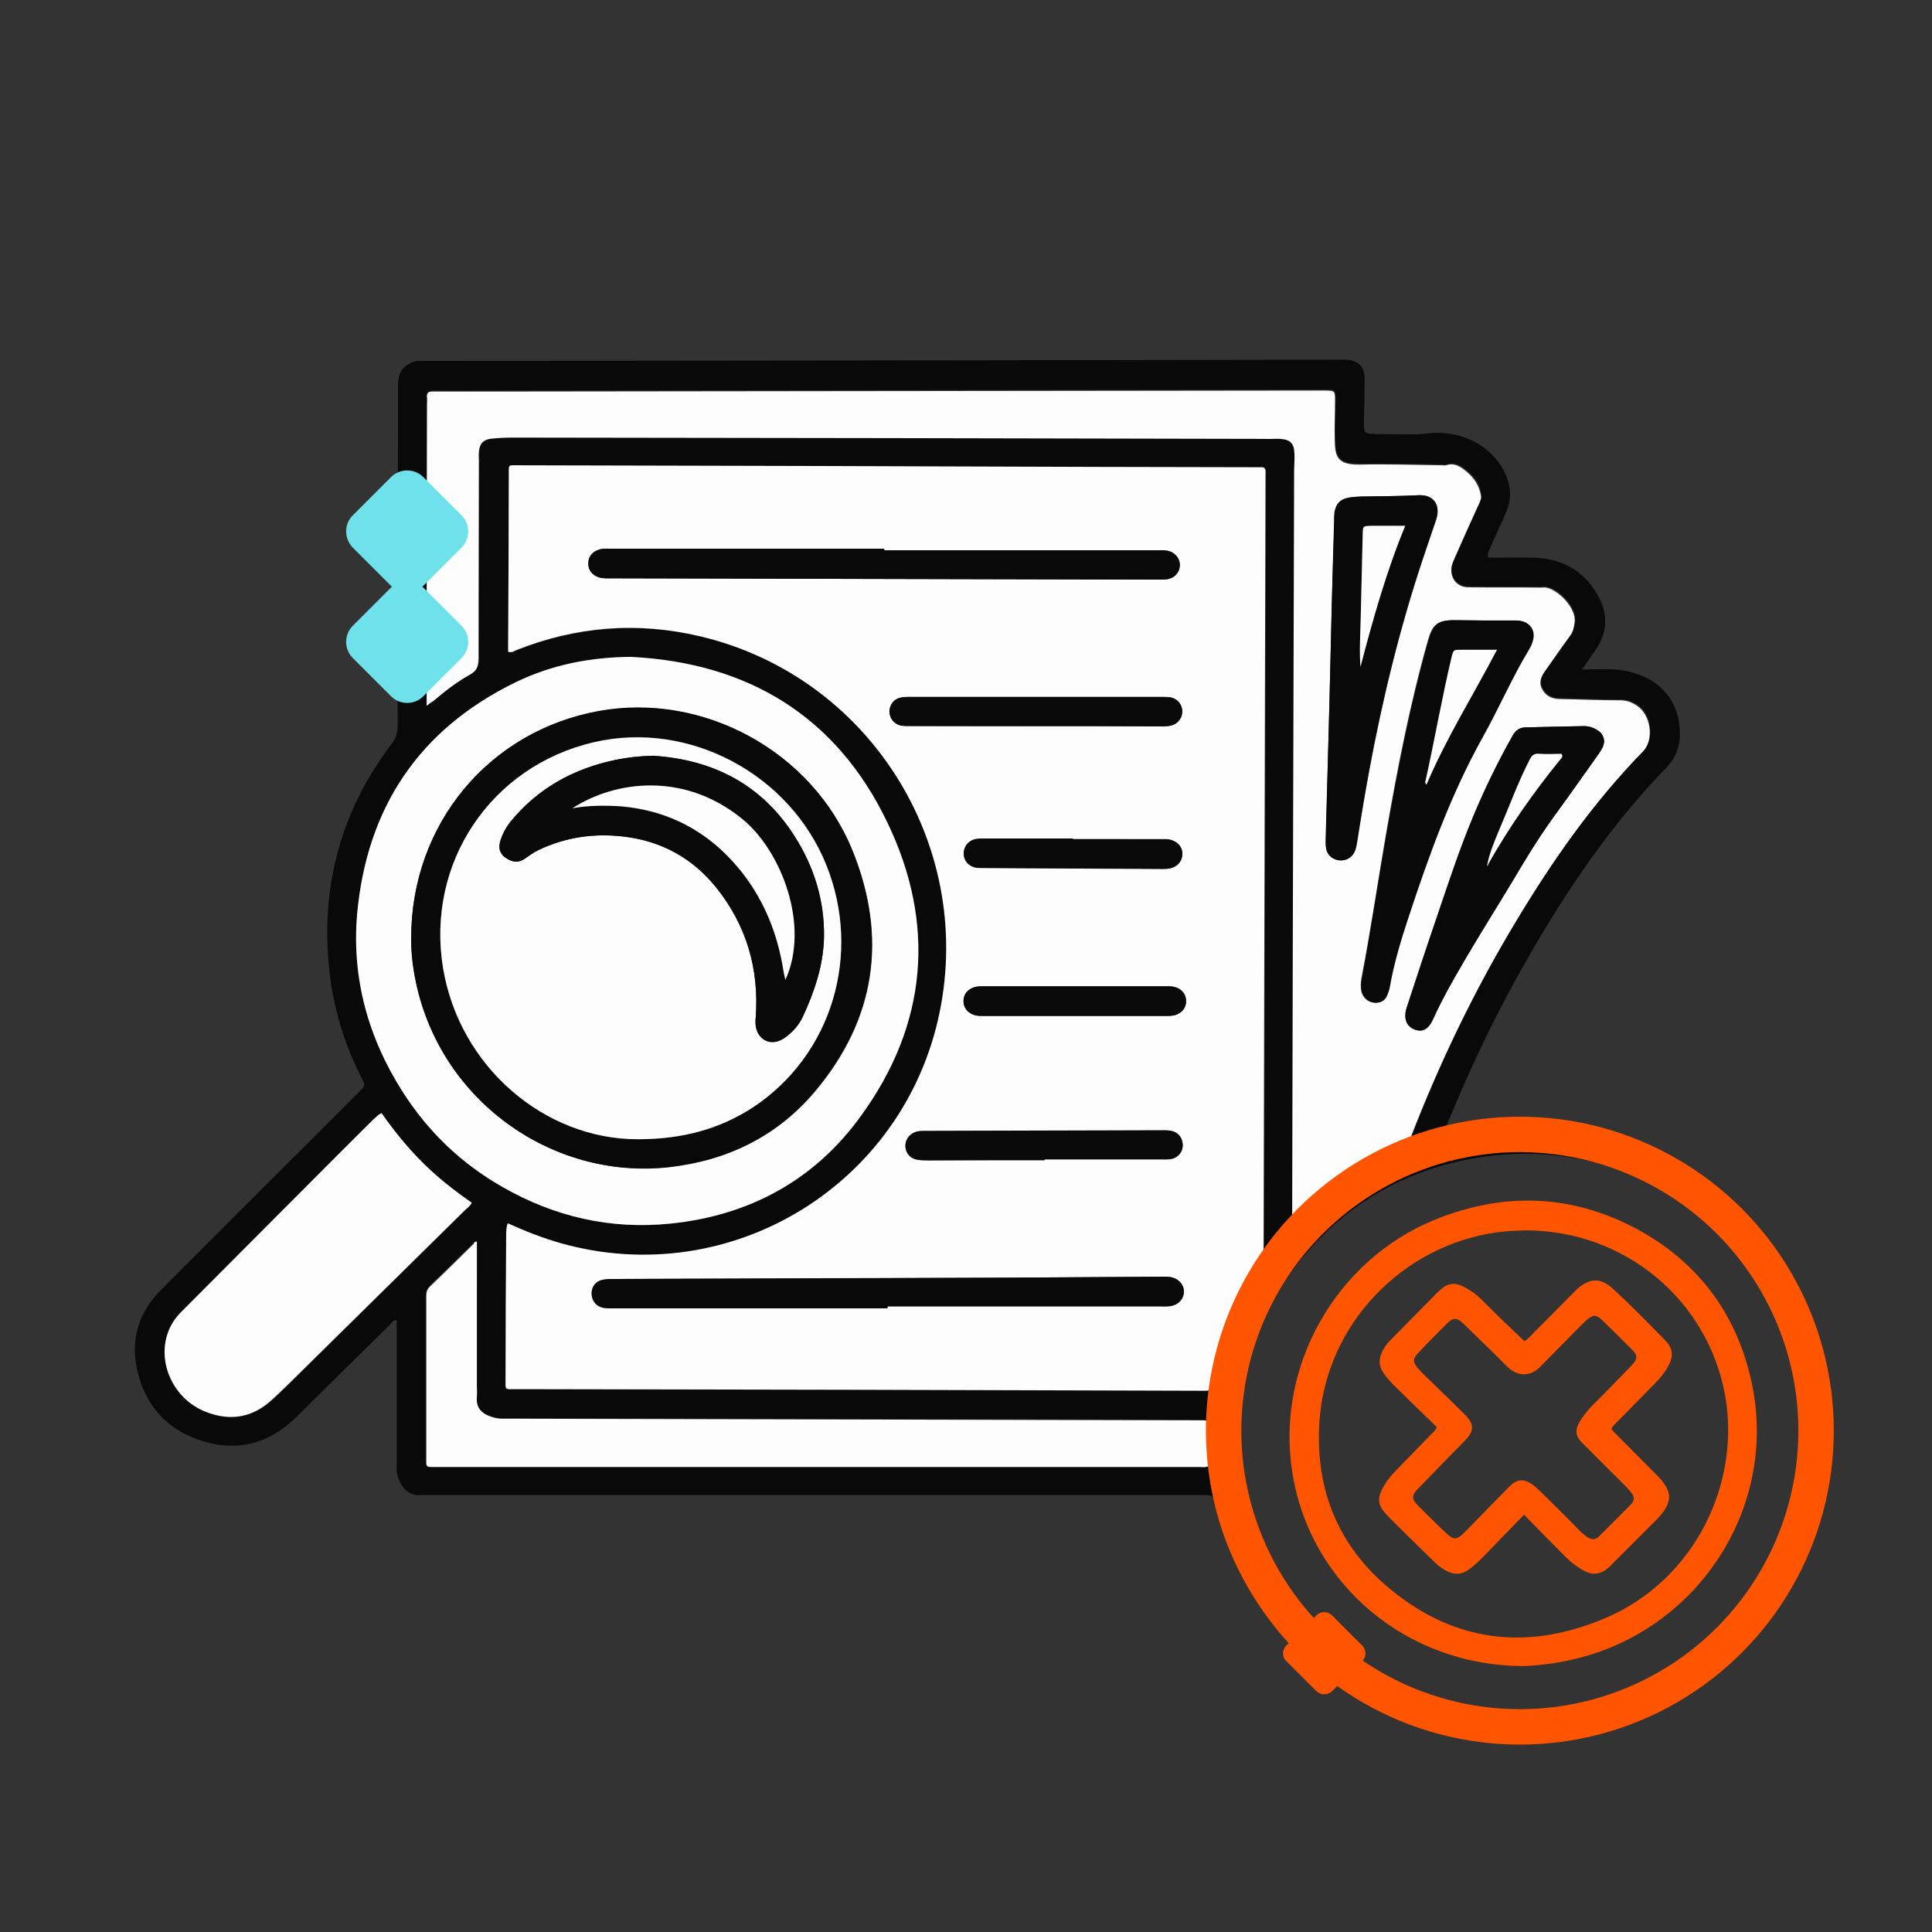 <?xml version="1.0" encoding="utf-8"?>
<!-- Generator: Adobe Illustrator 28.0.0, SVG Export Plug-In . SVG Version: 6.00 Build 0)  -->
<svg version="1.1" id="Capa_1" xmlns="http://www.w3.org/2000/svg" xmlns:xlink="http://www.w3.org/1999/xlink" x="0px" y="0px"
	 viewBox="0 0 600 600" style="enable-background:new 0 0 600 600;" xml:space="preserve">
<rect x="0" y="0" width="600" height="600" fill="#333333" stroke="none"/>
<style type="text/css">
	.st0{fill:#090909;}
	.st1{fill:#FDFDFD;}
	.st2{fill:#FF5500;}
	.st3{fill:#6EE1EB;}
	.st4{fill:none;stroke:#FF5500;stroke-width:11;stroke-miterlimit:10;}
</style>
<path class="st0" d="M462.2,173.2c4.7,0,9.4-0.1,14.1,0c9,0.2,16,4.3,20.2,12.2c2.9,5.4,2.7,11.1-0.9,16.3c-1.3,1.9-2.6,3.8-4.3,6.2
	c3.7,0,6.9-0.2,10,0c12.1,0.9,20.5,8.1,20.4,20.3c0,3.9-1.5,7.4-4.1,10.1c-17.2,17.7-30.9,37.9-43.1,59.2
	c-9.5,16.5-17.7,33.6-24.9,51.2c-0.4,1.1-1,2.1-1.1,3.5c3.2-0.6,6.3-1.2,9.4-1.8c8.7-1.5,17.5-1.7,26.2-0.7
	c29.4,3.5,52.7,17.3,69.2,41.9c23.2,34.5,20.3,80.7-6.7,112.9c-16.6,19.7-37.7,31.7-63.3,34.8c-31.8,3.9-59.4-5.4-82-28.2
	c-12.1-12.2-19.8-26.9-23.8-43.6c-0.8-3.2-0.8-3.2-3.9-3.2c-28.9,0-57.8,0-86.6,0c-51.6,0-103.2,0-154.8,0c-0.4,0-0.8,0-1.2,0
	c-4.9,0.6-7.2-3.7-7.8-7.3c-0.1-0.8,0-1.6,0-2.3c0-13.9,0-27.7,0-41.6c0-1,0-2,0-3.2c-1.2,0.2-1.6,0.9-2.1,1.5
	c-9.7,9.5-19.3,19-29,28.6c-8.2,8.1-17.9,11-29,7.6c-11.2-3.4-18.2-11.2-20.6-22.6c-1.9-9.1,0.6-17.3,7.1-24
	c15.9-16,31.9-31.9,47.8-47.8c4.8-4.8,9.5-9.5,14.3-14.3c1.7-1.7,1.8-1.8,0.7-3.9c-5.5-10.8-9-22.2-10.2-34.3
	c-2.6-25.6,3.7-48.9,19.3-69.5c1.4-1.8,2-3.6,2-5.9c0-35.1,0.1-70.2,0.1-105.4c0-2.7,0.5-5,2.9-6.6c1.1-0.7,2.2-1.2,3.5-1.2
	c1,0,2,0,2.9,0c94-0.1,187.9-0.2,281.9-0.4c1.1,0,2.2,0,3.2,0c4,0.3,5.8,2.1,5.8,6.2c0,4.1-0.1,8.2-0.2,12.3
	c-0.1,4.5-0.1,4.5,4.3,4.6c3.8,0,7.6,0.1,11.4,0.1c1.4,0,2.7-0.2,4.1-0.3c11-1.3,21,4.5,24.5,13.5c1.5,3.9,1.4,7.6-0.3,11.3
	c-1.6,3.6-3.3,7.3-4.9,10.9C462.4,171.3,461.8,172,462.2,173.2z M157.7,379.9c-0.5,1.2-0.3,2.1-0.3,3c-0.1,15.1-0.1,30.2-0.2,45.4
	c0,3.7-0.4,3.2,3.3,3.2c36.3,0.1,72.6,0.1,108.9,0.2c34.7,0.1,69.5,0.2,104.2,0.3c2.6,0,2.6,0,3.1-2.3c2.4-13,7.1-25.1,14.5-36.1
	c0.9-1.3,1.4-2.7,1.4-4.3c0.2-80.4,0.4-160.8,0.6-241.1c0-0.5,0-1,0-1.5c0.1-1.1-0.4-1.6-1.5-1.5c-0.7,0.1-1.4,0-2,0
	c-16,0-32,0-48-0.1c-60.2-0.2-120.4-0.3-180.6-0.5c-3.1,0-2.8-0.4-2.9,2.8c-0.1,17.6-0.2,35.1-0.2,52.7c0,0.8,0,1.7,0,2.4
	c1.2,0.3,1.9-0.3,2.5-0.5c18.6-7.4,37.7-8.9,57.1-4.3c52.2,12.4,85.1,64.2,74.4,116.8c-11,53.7-64.9,86.5-117.6,71.7
	C168.5,384.5,163.1,382.4,157.7,379.9z M132.5,219.2c1-0.8,1.6-1.2,2.2-1.7c3.6-3.1,7.2-6,11.3-8.2c2.2-1.2,2.8-2.7,2.8-5.1
	c-0.1-20.5,0-41,0.1-61.5c0-0.9,0-1.8,0-2.6c0.2-2.8,1.5-4,4.2-4.2c2.1-0.2,4.3-0.3,6.4-0.3c77.8,0.1,155.5,0.3,233.3,0.4
	c1.7,0,3.3-0.2,5,0c3.2,0.2,4.3,1.4,4.4,4.6c0.1,1.8-0.1,3.5-0.1,5.3c-0.1,47.4-0.3,94.8-0.4,142.2c-0.1,29.6-0.2,59.1-0.2,88.7
	c0,1-0.3,2,0.4,3c14.6-14,21.2-17.1,32.2-22.1c2.1-1,3.2-2.3,4.1-4.5c9-23.3,19.8-45.8,32.7-67.2c11.4-19,24-37,39.5-52.9
	c3.5-3.6,2.5-11.4-1.8-14.2c-1.6-1-3.2-1.7-5.2-1.7c-6.3,0-12.7-0.2-19-0.4c-2.3,0-4.2-1-5.3-3.1c-1.1-2.1-0.3-3.9,1-5.7
	c2.6-3.6,5-7.2,7.6-10.7c1-1.3,1.3-2.7,1.5-4.3c0.6-4.5-5.1-10.1-8.8-10.8c-0.6-0.1-1.2,0-1.7,0c-7.5,0-15,0-22.5-0.1
	c-3.7,0-5.9-2.9-5.2-6.5c0.2-0.9,0.6-1.9,1-2.7c2.4-5.5,4.9-11,7.4-16.5c0.4-0.9,0.9-1.8,0.7-2.8c-0.4-2.9-1.9-5.3-4.2-7.2
	c-1.9-1.6-3.8-3.1-6.6-2.2c-0.5,0.2-1.2,0-1.7,0c-8.4-0.1-16.8-0.3-25.2-0.2c-7.2,0.1-7.6-2.7-7.7-7.9c-0.1-3.9,0-7.8,0.1-11.7
	c0-3.4,0-3.4-3.4-3.4c-84.4,0.1-168.8,0.2-253.2,0.3c-7.8,0-15.6,0.1-23.4,0c-1.4,0-2.3,0.3-2,1.9c0.1,0.7,0,1.4,0,2
	c0,28,0,56-0.1,84C132.5,212.5,132.5,215.5,132.5,219.2z M195.9,204c-12.5,0.1-24.4,2.4-35.5,7.8c-30.1,14.6-46.4,39-49.4,72.1
	c-1.8,19.8,3.3,38.3,14.1,55.1c7.9,12.4,18.2,22.3,31,29.6c16.2,9.3,33.6,13.3,52.2,11.4c24.6-2.5,44.8-13.5,59.2-33.5
	c20.6-28.6,23.2-59.7,8.1-91.2C259.7,222.4,232.3,205.8,195.9,204z M560,443.6c-0.1-11.9-2.4-23.1-7.1-33.9
	c-15.2-35-52-55.8-91.2-50.6c-22.5,3-41.6,13.1-56.3,30.4c-18.9,22.2-25.6,47.9-19.1,76.4c8.3,36.6,41,64.6,82.4,65.6
	c14.1,0.3,27.6-2.4,40.2-8.7C541.5,506.4,558.2,479.8,560,443.6z M148.1,385.6c-0.7-0.1-0.9,0.2-1.2,0.5c-4.4,4.4-8.9,8.8-13.4,13.1
	c-0.9,0.9-1.3,1.8-1.3,3.1c0,17,0,33.9,0,50.9c0,2.2,0,2.2,2.2,2.2c0.2,0,0.4,0,0.6,0c79.1,0,158.2,0,237.3,0c1,0,1.9,0.2,2.9-0.3
	c-0.1-3.5-0.5-7-0.3-10.5c0.2-4.3,0.3-3.6-3.4-3.7c-0.3,0-0.6,0-0.9,0c-71-0.2-142-0.3-213-0.5c-1.3,0-2.6,0.1-3.8-0.2
	c-4.8-1.1-6.2-3.4-5.9-6.7c0.1-1.1,0-2.1,0-3.2C148.1,415.6,148.1,400.6,148.1,385.6z M118.5,345.7c-1.2,0.5-1.7,1.3-2.4,2
	c-9,9-18.1,18-27.1,27.1c-11,11-22,22.1-33,33.1c-1.7,1.7-2.9,3.6-3.7,5.9c-3.5,9.5,1.7,20.7,11.6,24.7c7,2.8,13.6,2.1,19.5-2.7
	c2-1.7,3.9-3.5,5.8-5.4c18.5-18.2,36.9-36.4,55.4-54.6c0.7-0.7,1.5-1.2,2-2.2c-5.5-3.8-10.7-7.9-15.4-12.6
	C126.4,356.3,122.3,351.1,118.5,345.7z"/>
<path class="st1" d="M157.7,379.9c5.5,2.5,10.9,4.6,16.5,6.2c52.7,14.8,106.6-18.1,117.6-71.7c10.8-52.6-22.2-104.5-74.4-116.8
	c-19.4-4.6-38.5-3.1-57.1,4.3c-0.7,0.3-1.3,0.9-2.5,0.5c0-0.7,0-1.5,0-2.4c0.1-17.6,0.2-35.1,0.2-52.7c0-3.2-0.2-2.8,2.9-2.8
	c60.2,0.1,120.4,0.3,180.6,0.5c16,0,32,0.1,48,0.1c0.7,0,1.4,0,2,0c1.1-0.1,1.6,0.4,1.5,1.5c0,0.5,0,1,0,1.5
	c-0.2,80.4-0.4,160.8-0.6,241.1c0,1.7-0.5,3-1.4,4.3c-7.4,11-12.1,23.1-14.5,36.1c-0.4,2.3-0.4,2.3-3.1,2.3
	c-34.7-0.1-69.5-0.2-104.2-0.3c-36.3-0.1-72.6-0.1-108.9-0.2c-3.7,0-3.3,0.5-3.3-3.2c0-15.1,0.1-30.2,0.2-45.4
	C157.3,382,157.2,381.1,157.7,379.9z M275.6,406.3c0-0.2,0-0.4,0-0.6c28.4,0,56.8,0,85.2,0c1.2,0,2.3,0.1,3.5-0.3
	c2-0.7,3.3-2.4,3.3-4.3c0-2-1.3-3.6-3.4-4.3c-1.2-0.4-2.5-0.3-3.8-0.3c-16.3,0.1-32.6,0.2-48.9,0.3c-40.1,0.1-80.2,0.2-120.3,0.4
	c-1.3,0-2.5,0-3.8,0.2c-2.4,0.4-3.8,2.2-3.7,4.5c0.1,2.2,1.6,4,4,4.3c1.1,0.1,2.1,0.1,3.2,0.1C219.2,406.3,247.4,406.3,275.6,406.3z
	 M274.6,170.9c0-0.2,0-0.3,0-0.5c-28.4,0-56.7,0-85.1,0c-1.2,0-2.3-0.1-3.5,0.3c-2.1,0.7-3.3,2.3-3.3,4.3c0,2.1,1.2,3.6,3.3,4.3
	c1.3,0.4,2.7,0.3,4.1,0.3c56.5,0.1,112.9,0.3,169.4,0.4c1,0,2,0,2.9-0.1c2.4-0.3,4-2.1,4-4.3c0.1-2.2-1.7-4.2-4.1-4.6
	c-1-0.1-1.9-0.1-2.9-0.1C331.2,170.9,302.9,170.9,274.6,170.9z M321.5,225.5c13,0,25.9,0,38.9,0c1.1,0,2.2,0,3.2-0.2
	c2.3-0.5,3.7-2.5,3.6-4.7c-0.2-2.1-1.7-3.8-3.9-4.1c-0.9-0.1-1.8-0.1-2.6-0.1c-25.9,0-51.9,0-77.8,0c-0.9,0-1.8,0-2.6,0.1
	c-2.4,0.3-3.9,2-4,4.3c-0.1,2.3,1.5,4.1,3.8,4.5c1,0.2,1.9,0.1,2.9,0.1C295.8,225.5,308.7,225.5,321.5,225.5z M324.4,360.3
	c0-0.1,0-0.1,0-0.2c12.1,0,24.2,0,36.3,0c1,0,2,0,2.9-0.1c2.3-0.4,3.8-2.3,3.7-4.5c-0.1-2.3-1.6-3.9-4-4.3c-0.7-0.1-1.4-0.1-2-0.1
	c-24.7,0-49.3,0.1-74,0.2c-1,0-2-0.1-2.9,0.3c-2.1,0.7-3.4,2.6-3.2,4.7c0.2,2,1.6,3.6,3.7,3.9c1.1,0.2,2.3,0.2,3.5,0.2
	C300.4,360.3,312.4,360.3,324.4,360.3z M333.5,315.5C333.5,315.5,333.5,315.5,333.5,315.5c9.5,0,18.9,0,28.4,0
	c1.2,0,2.3,0.1,3.5-0.4c1.9-0.8,3-2.3,3-4.2c0-1.9-1.1-3.5-3-4.2c-1-0.4-2.1-0.4-3.2-0.4c-18.9,0-37.8,0-56.7,0c-1,0-1.9,0-2.9,0.3
	c-2.1,0.7-3.3,2.3-3.3,4.3c0,2,1.2,3.6,3.3,4.3c1,0.3,2.1,0.3,3.2,0.3C315,315.5,324.3,315.5,333.5,315.5z M333.2,260.6
	c0,0,0-0.1,0-0.1c-9.2,0-18.3,0-27.5,0c-1,0-2,0-2.9,0.2c-2.1,0.4-3.5,2.3-3.5,4.5c0,2,1.4,3.7,3.4,4.2c0.8,0.2,1.5,0.2,2.3,0.2
	c18.6,0.1,37.3,0.2,55.9,0.3c1,0,1.9,0,2.9-0.3c2.1-0.6,3.3-2.2,3.4-4.3c0-2-1.2-3.6-3.3-4.3c-1-0.3-2.1-0.3-3.2-0.3
	C351.6,260.6,342.4,260.6,333.2,260.6z"/>
<path class="st1" d="M132.5,219.2c0-3.6,0-6.7,0-9.7c0-28,0-56,0.1-84c0-0.7,0.1-1.4,0-2c-0.2-1.7,0.6-1.9,2-1.9
	c7.8,0,15.6,0,23.4,0c84.4-0.1,168.8-0.2,253.2-0.3c3.4,0,3.4,0,3.4,3.4c0,3.9-0.2,7.8-0.1,11.7c0.1,5.1,0.5,8,7.7,7.9
	c8.4-0.2,16.8,0.1,25.2,0.2c0.6,0,1.2,0.1,1.7,0c2.8-0.9,4.7,0.6,6.6,2.2c2.2,1.9,3.7,4.2,4.2,7.2c0.2,1-0.3,1.9-0.7,2.8
	c-2.5,5.5-5,11-7.4,16.5c-0.4,0.9-0.8,1.8-1,2.7c-0.6,3.6,1.6,6.5,5.2,6.5c7.5,0.1,15,0,22.5,0.1c0.6,0,1.2-0.1,1.7,0
	c3.7,0.7,9.4,6.3,8.8,10.8c-0.2,1.6-0.5,3-1.5,4.3c-2.6,3.5-5.1,7.2-7.6,10.7c-1.3,1.8-2.1,3.6-1,5.7c1.1,2.1,2.9,3,5.3,3.1
	c6.3,0.1,12.7,0.4,19,0.4c2,0,3.6,0.6,5.2,1.7c4.3,2.8,5.4,10.6,1.8,14.2c-15.5,15.9-28.1,33.9-39.5,52.9
	c-12.9,21.4-23.7,43.9-32.7,67.2c-0.8,2.2-1.9,3.5-4.1,4.5c-11,5.1-17.6,8.2-32.2,22.1c-0.7-1-0.4-2-0.4-3
	c0.1-29.6,0.1-59.1,0.2-88.7c0.1-47.4,0.3-94.8,0.4-142.2c0-1.8,0.2-3.5,0.1-5.3c-0.1-3.2-1.3-4.4-4.4-4.6c-1.6-0.1-3.3,0.1-5,0
	c-77.8-0.2-155.5-0.3-233.3-0.4c-2.1,0-4.3,0.1-6.4,0.3c-2.7,0.2-4,1.5-4.2,4.2c-0.1,0.9,0,1.8,0,2.6c0,20.5-0.1,41-0.1,61.5
	c0,2.4-0.5,3.9-2.8,5.1c-4.1,2.3-7.8,5.2-11.3,8.2C134.1,217.9,133.5,218.4,132.5,219.2z M460.7,192.7
	C460.7,192.7,460.7,192.7,460.7,192.7c-3-0.1-6-0.1-9.1-0.1c-5.2,0-6.7,1.3-8.1,6.1c-5.6,19.7-9.5,39.8-13,59.9
	c-2.6,15.1-4.8,30.2-7.7,45.2c-0.2,1.3-0.3,2.5-0.1,3.8c0.4,2.2,2.1,3.7,4.2,3.8c2.1,0.1,3.4-1,4.1-3.3c0.1-0.5,0.3-0.9,0.4-1.4
	c1.3-7.5,3.5-14.8,5.9-22c6.3-19,13.1-37.9,22.9-55.6c5.1-9.1,9.2-18.7,14.6-27.6c0.7-1.2,1.2-2.5,1.3-3.9c0.1-2.1-1-3.8-3-4.5
	c-1-0.4-2.1-0.4-3.2-0.4C467,192.7,463.9,192.7,460.7,192.7z M412.9,216.9c-0.3,10.6-0.7,26.8-1.1,43c0,1.2-0.1,2.4,0.1,3.5
	c0.4,2.2,2.1,3.6,4.2,3.8c2.3,0.2,4.2-1.1,4.9-3.4c0.3-0.9,0.4-1.9,0.6-2.9c1.1-7.1,2.3-14.2,3.6-21.3c4.1-22.2,9.4-44,16.5-65.4
	c1.4-4.3,2.9-8.5,4.3-12.7c1.6-4.8-0.8-7.9-5.5-7.7c-5.8,0.3-11.7,0.3-17.5,0.4c-1.3,0-2.5,0.1-3.8,0.3c-2.9,0.4-4.3,1.9-4.7,4.8
	c-0.1,0.9-0.1,1.8-0.1,2.6C413.8,178.4,413.4,194.9,412.9,216.9z M498.2,230.2c-0.1-1.3-0.6-2.5-1.9-3.3c-1.3-0.9-2.8-1.4-4.4-1.4
	c-6,0.1-12.1,0.2-18.1,0.4c-1.8,0-3.1,0.9-4,2.5c-4.6,8.1-8.7,16.5-12.3,25.2c-4.2,10.1-7.6,20.4-11.1,30.7
	c-3.2,9.5-6.3,19-9.5,28.5c-1.1,3.4-0.2,5.9,2.4,6.9c2.6,1,4.4-0.1,5.9-3.5c1.3-2.9,2.8-5.8,4.3-8.6c7.3-13.4,15.7-26.2,23.5-39.4
	c3.3-5.6,6.9-11.1,10.8-16.3c4.3-5.9,8.5-11.9,12.7-17.8C497.3,233,498,231.8,498.2,230.2z"/>
<path class="st1" d="M195.9,204c36.3,1.8,63.8,18.4,79.6,51.3c15.2,31.5,12.6,62.7-8.1,91.2c-14.4,20-34.7,31-59.2,33.5
	c-18.6,1.9-36-2.1-52.2-11.4c-12.8-7.3-23.1-17.2-31-29.6c-10.7-16.8-15.8-35.3-14.1-55.1c3-33.1,19.3-57.5,49.4-72.1
	C171.5,206.4,183.4,204.1,195.9,204z M127.7,291.3c0,3.4,0.4,7.8,1.2,12.1c7.1,38.1,42.5,63.2,79,59.1c18.1-2.1,33.6-9.7,45.3-23.6
	c18.8-22.4,22.5-47.7,11.6-74.7c-12.5-30.8-46.3-49.2-78.8-43.3C151.9,227,127.7,255.9,127.7,291.3z"/>
<path class="st1" d="M148.1,385.6c0,15,0,29.9,0,44.9c0,1.1,0.1,2.2,0,3.2c-0.3,3.3,1.1,5.6,5.9,6.7c1.2,0.3,2.5,0.2,3.8,0.2
	c71,0.2,142,0.3,213,0.5c0.3,0,0.6,0,0.9,0c3.7,0.1,3.6-0.6,3.4,3.7c-0.2,3.5,0.2,7,0.3,10.5c-1,0.5-2,0.3-2.9,0.3
	c-79.1,0-158.2,0-237.3,0c-0.2,0-0.4,0-0.6,0c-2.2,0-2.2,0-2.2-2.2c0-17,0-33.9,0-50.9c0-1.3,0.3-2.2,1.3-3.1
	c4.5-4.3,8.9-8.7,13.4-13.1C147.2,385.9,147.5,385.5,148.1,385.6z"/>
<path class="st1" d="M118.5,345.7c3.8,5.4,7.9,10.5,12.6,15.2c4.7,4.7,9.9,8.8,15.4,12.6c-0.5,1-1.3,1.6-2,2.2
	c-18.5,18.2-36.9,36.4-55.4,54.6c-1.9,1.8-3.8,3.7-5.8,5.4c-5.9,4.8-12.5,5.5-19.5,2.7c-9.9-3.9-15.1-15.2-11.6-24.7
	c0.8-2.2,2.1-4.2,3.7-5.9c11-11,22-22.1,33-33.1c9-9,18-18.1,27.1-27.1C116.8,347,117.3,346.2,118.5,345.7z"/>
<path class="st0" d="M275.6,406.3c-28.2,0-56.4,0-84.6,0c-1.1,0-2.2,0.1-3.2-0.1c-2.4-0.3-4-2.1-4-4.3c-0.1-2.3,1.3-4.1,3.7-4.5
	c1.2-0.2,2.5-0.2,3.8-0.2c40.1-0.1,80.2-0.2,120.3-0.4c16.3-0.1,32.6-0.2,48.9-0.3c1.3,0,2.5-0.1,3.8,0.3c2,0.6,3.4,2.3,3.4,4.3
	c0,2-1.3,3.7-3.3,4.3c-1.1,0.4-2.3,0.3-3.5,0.3c-28.4,0-56.8,0-85.2,0C275.6,405.9,275.6,406.1,275.6,406.3z"/>
<path class="st0" d="M274.6,170.9c28.3,0,56.6,0,84.8,0c1,0,2-0.1,2.9,0.1c2.4,0.3,4.2,2.3,4.1,4.6c-0.1,2.2-1.7,3.9-4,4.3
	c-1,0.1-1.9,0.1-2.9,0.1c-56.5-0.1-112.9-0.3-169.4-0.4c-1.4,0-2.7,0.1-4.1-0.3c-2.1-0.7-3.3-2.2-3.3-4.3c0-2.1,1.2-3.7,3.3-4.3
	c1.1-0.4,2.3-0.3,3.5-0.3c28.4,0,56.7,0,85.1,0C274.6,170.6,274.6,170.7,274.6,170.9z"/>
<path class="st0" d="M321.5,225.5c-12.9,0-25.7,0-38.6,0c-1,0-2,0-2.9-0.1c-2.3-0.4-3.8-2.3-3.8-4.5c0.1-2.3,1.6-4,4-4.3
	c0.9-0.1,1.8-0.1,2.6-0.1c25.9,0,51.9,0,77.8,0c0.9,0,1.8,0,2.6,0.1c2.2,0.3,3.8,1.9,3.9,4.1c0.2,2.2-1.3,4.2-3.6,4.7
	c-1,0.2-2.1,0.2-3.2,0.2C347.5,225.5,334.5,225.5,321.5,225.5z"/>
<path class="st0" d="M324.4,360.3c-12,0-24,0-36,0c-1.2,0-2.4,0-3.5-0.2c-2.1-0.3-3.5-1.9-3.7-3.9c-0.2-2.1,1.1-4,3.2-4.7
	c0.9-0.3,1.9-0.3,2.9-0.3c24.7-0.1,49.3-0.1,74-0.2c0.7,0,1.4,0,2,0.1c2.4,0.3,3.9,2,4,4.3c0.1,2.3-1.4,4.1-3.7,4.5
	c-0.9,0.2-1.9,0.1-2.9,0.1c-12.1,0-24.2,0-36.3,0C324.4,360.2,324.4,360.2,324.4,360.3z"/>
<path class="st0" d="M333.5,315.5c-9.3,0-18.5,0-27.8,0c-1.1,0-2.1,0.1-3.2-0.3c-2.1-0.7-3.3-2.3-3.3-4.3c0-2.1,1.2-3.6,3.3-4.3
	c0.9-0.3,1.9-0.3,2.9-0.3c18.9,0,37.8,0,56.7,0c1.1,0,2.1,0,3.2,0.4c1.9,0.7,3,2.3,3,4.2c0,2-1.1,3.5-3,4.2
	c-1.1,0.4-2.3,0.4-3.5,0.4C352.5,315.5,343,315.5,333.5,315.5C333.5,315.5,333.5,315.5,333.5,315.5z"/>
<path class="st0" d="M333.2,260.6c9.2,0,18.3,0,27.5,0c1.1,0,2.1-0.1,3.2,0.3c2.1,0.7,3.3,2.3,3.3,4.3c0,2-1.3,3.6-3.4,4.3
	c-1,0.3-1.9,0.3-2.9,0.3c-18.6-0.1-37.3-0.2-55.9-0.3c-0.8,0-1.6,0-2.3-0.2c-2-0.5-3.4-2.2-3.4-4.2c-0.1-2.1,1.4-4,3.5-4.5
	c0.9-0.2,1.9-0.2,2.9-0.2c9.2,0,18.3,0,27.5,0C333.2,260.5,333.2,260.5,333.2,260.6z"/>
<path class="st0" d="M460.7,192.7c3.1,0,6.2,0,9.4,0c1.1,0,2.1,0,3.2,0.4c2,0.8,3.1,2.4,3,4.5c-0.1,1.4-0.6,2.7-1.3,3.9
	c-5.4,8.9-9.5,18.5-14.6,27.6c-9.8,17.6-16.6,36.5-22.9,55.6c-2.4,7.2-4.6,14.5-5.9,22c-0.1,0.5-0.2,0.9-0.4,1.4
	c-0.7,2.4-2,3.4-4.1,3.3c-2.1-0.1-3.8-1.6-4.2-3.8c-0.2-1.3-0.2-2.5,0.1-3.8c2.8-15,5-30.2,7.7-45.2c3.5-20.2,7.4-40.2,13-59.9
	c1.4-4.8,2.9-6.1,8.1-6.1C454.7,192.7,457.7,192.7,460.7,192.7C460.7,192.7,460.7,192.7,460.7,192.7z M464.9,201.8
	c-4.1,0-7.7,0-11.3,0c-2.2,0-2.2,0-2.8,2.3c-3,12.6-5.2,25.3-8,38c-0.1,0.5-0.4,1,0.2,1.6C449.1,229.4,457.4,216.1,464.9,201.8z"/>
<path class="st0" d="M412.9,216.9c0.5-22,0.9-38.5,1.4-55c0-0.9,0-1.8,0.1-2.6c0.4-2.8,1.8-4.3,4.7-4.8c1.3-0.2,2.5-0.2,3.8-0.3
	c5.9-0.1,11.7-0.1,17.5-0.4c4.7-0.3,7.1,2.9,5.5,7.7c-1.4,4.3-2.9,8.5-4.3,12.7c-7.1,21.4-12.4,43.2-16.5,65.4
	c-1.3,7.1-2.5,14.2-3.6,21.3c-0.1,1-0.3,1.9-0.6,2.9c-0.7,2.2-2.6,3.5-4.9,3.4c-2.1-0.2-3.9-1.6-4.2-3.8c-0.2-1.1-0.1-2.3-0.1-3.5
	C412.2,243.7,412.6,227.5,412.9,216.9z M422.5,207.1c3.8-14.9,8-29.5,13.9-43.8c-3.8,0-7.3,0-10.8,0c-2.4,0-2.4,0-2.4,2.4
	c-0.2,8.5-0.4,17-0.6,25.4C422.5,196.5,422.2,201.8,422.5,207.1z"/>
<path class="st0" d="M498.2,230.2c-0.1,1.6-0.9,2.7-1.7,3.9c-4.2,5.9-8.4,11.9-12.7,17.8c-3.9,5.3-7.4,10.7-10.8,16.3
	c-7.8,13.2-16.1,26-23.5,39.4c-1.5,2.8-3,5.7-4.3,8.6c-1.5,3.4-3.3,4.5-5.9,3.5c-2.6-1-3.5-3.5-2.4-6.9c3.1-9.5,6.2-19,9.5-28.5
	c3.5-10.3,6.9-20.7,11.1-30.7c3.6-8.6,7.7-17,12.3-25.2c0.9-1.6,2.2-2.5,4-2.5c6-0.1,12.1-0.3,18.1-0.4c1.6,0,3.1,0.5,4.4,1.4
	C497.6,227.8,498,229,498.2,230.2z M461.8,269c0.2-0.2,0.4-0.4,0.5-0.7c6.5-11.5,14-22.3,22.4-32.5c0.3-0.4,0.9-0.8,0.3-1.7
	c-2.2,0-4.5,0.1-6.8,0c-1.7-0.1-2.4,0.6-3.1,1.9c-3.6,7-6.3,14.5-9.4,21.7C464.1,261.4,462.5,265.1,461.8,269z"/>
<path class="st0" d="M127.7,291.3c0-35.4,24.2-64.3,58.2-70.5c32.5-5.9,66.3,12.5,78.8,43.3c10.9,27,7.2,52.3-11.6,74.7
	c-11.7,14-27.1,21.6-45.3,23.6c-36.5,4.2-71.9-21-79-59.1C128,299.1,127.6,294.7,127.7,291.3z M198,353.8
	c14.3,0.1,25.5-3.3,35.7-9.9c24.9-16.3,34-47.9,22.9-75.4c-11.4-28.3-42.7-44.9-72.1-38.1c-32.2,7.5-52.3,37.7-46.9,70.2
	C142.7,331.3,169.2,353.8,198,353.8z"/>
<path class="st2" d="M473.4,517.4c-36.6,0.1-66.8-25.6-72.1-60.4c-5.1-32.7,13.6-65.7,44.3-78.2c21.2-8.6,42.2-8,62.4,2.7
	c19.3,10.3,31.4,26.5,36,47.9c8.5,39.6-17.8,78.5-57.6,86.4c-2,0.4-4,0.8-6.1,1C477.7,517.2,474.9,517.3,473.4,517.4z M473.6,382.1
	c-2.7,0.1-5.7,0.2-8.7,0.6c-29.8,4.2-52.9,28.8-55.1,58.2c-1.5,20.4,5,37.9,20.4,51.3c20.7,18,44.3,20.9,69.3,9.9
	c26.2-11.6,41.1-40.5,36.3-68.5C530.5,403.7,504.5,382,473.6,382.1z"/>
<path class="st1" d="M464.9,201.8c-7.5,14.3-15.8,27.5-21.9,41.9c-0.6-0.6-0.3-1.2-0.2-1.6c2.8-12.6,5-25.4,8-38
	c0.6-2.3,0.6-2.3,2.8-2.3C457.2,201.8,460.8,201.8,464.9,201.8z"/>
<path class="st1" d="M422.5,207.1c-0.4-5.3,0-10.7,0.1-16c0.2-8.5,0.4-17,0.6-25.4c0.1-2.3,0.1-2.3,2.4-2.4c3.5,0,6.9,0,10.8,0
	C430.5,177.6,426.4,192.3,422.5,207.1z"/>
<path class="st1" d="M461.8,269c0.7-4,2.3-7.6,3.8-11.3c3.1-7.2,5.8-14.7,9.4-21.7c0.7-1.4,1.4-2.1,3.1-1.9c2.3,0.2,4.7,0,6.8,0
	c0.6,0.9,0,1.3-0.3,1.7c-8.3,10.2-15.9,21-22.4,32.5C462.2,268.6,462,268.8,461.8,269z"/>
<path class="st1" d="M198,353.8c-28.9,0-55.3-22.5-60.4-53.1c-5.4-32.6,14.8-62.8,46.9-70.2c29.4-6.8,60.7,9.8,72.1,38.1
	c11.1,27.5,2,59-22.9,75.4C223.6,350.5,212.3,353.8,198,353.8z M202.8,234.7c-4,0.1-7.9,0.5-11.7,1.3c-12.9,2.7-23.9,8.7-32.4,19
	c-1.5,1.8-2.6,3.9-3.3,6.1c-0.7,2.3-0.1,4,1.5,5.2c2.3,1.6,4.1,1.8,6.2,0.3c1.3-0.9,2.5-1.8,3.9-2.5c8.5-4.1,17.4-5.4,26.7-4.3
	c11.8,1.4,21.4,6.8,28.7,15.8c9.4,11.7,13.4,25.3,12.3,40.4c-0.1,0.9-0.1,1.8,0,2.6c0.7,4.6,4.9,6.4,8.7,3.9
	c2.5-1.7,4.5-3.9,5.8-6.5c3.7-7.9,6.5-16.1,6.7-24.9c0.2-11.4-3.1-22-9.2-31.5C236.5,243.6,221.5,235.9,202.8,234.7z"/>
<path class="st0" d="M202.8,234.7c18.6,1.2,33.7,8.9,43.9,24.9c6.1,9.5,9.4,20.1,9.2,31.5c-0.2,8.8-3,17-6.7,24.9
	c-1.3,2.7-3.3,4.8-5.8,6.5c-3.8,2.5-8,0.7-8.7-3.9c-0.1-0.9-0.1-1.7,0-2.6c1.1-15.1-2.9-28.7-12.3-40.4
	c-7.3-9.1-16.9-14.4-28.7-15.8c-9.4-1.1-18.2,0.2-26.7,4.3c-1.4,0.7-2.6,1.6-3.9,2.5c-2.1,1.4-3.9,1.3-6.2-0.3
	c-1.7-1.2-2.2-2.9-1.5-5.2c0.7-2.2,1.8-4.3,3.3-6.1c8.5-10.3,19.5-16.3,32.4-19C195,235.2,198.8,234.8,202.8,234.7z M177.8,251
	c5-0.9,10.1-0.9,15.1-0.5c14.8,1.3,26.9,7.7,36.3,19c7.7,9.2,12.2,20.1,14.1,32c0.1,0.9,0.4,1.7,0.6,2.9c7.6-16.8-1.2-40-13.3-49.9
	C212.5,239.7,191.1,242.5,177.8,251z"/>
<path class="st2" d="M473.3,470.4c-4.5,4.6-8.5,8.8-12.6,13c-1.5,1.5-3,3-4.8,4.2c-2,1.4-4.1,1.5-6.4,0.4c-1.4-0.7-2.7-1.6-3.8-2.7
	c-4.9-4.8-9.8-9.5-14.6-14.4c-3.4-3.4-3.6-5.6-1.2-9.6c1-1.8,2.4-3.3,3.8-4.8c3.5-3.6,7.1-7.3,10.6-10.9c0.7-0.7,1.5-1.3,1.9-2.4
	c-4.1-4-8.2-8-12.3-12c-1.5-1.4-2.9-2.9-4.1-4.6c-1.7-2.3-1.7-4.7-0.4-7.1c0.6-1.2,1.4-2.3,2.4-3.3c4.9-4.9,9.7-9.9,14.6-14.8
	c3.2-3.2,5.5-3.5,9.4-1.1c1.8,1,3.4,2.3,4.8,3.8c3.5,3.5,7.1,7,10.7,10.4c0.7,0.7,1.4,1.3,2.1,2c1.4-0.8,2.3-2,3.3-3
	c4.2-4.2,8.4-8.4,12.6-12.7c0.1-0.1,0.3-0.3,0.4-0.4c4.1-3.6,7.4-3.7,11.4,0c5.5,5.1,10.8,10.5,16,15.8c2.5,2.6,2.7,5,0.9,8.2
	c-1.1,2-2.5,3.7-4.1,5.3c-3.9,4-7.8,7.9-11.7,11.9c-2.3,2.4-2.2,1.9,0.1,4.2c4.3,4.4,8.7,8.7,13,13.1c0.4,0.4,0.8,0.9,1.1,1.3
	c2.4,3.2,2.6,5.5,0.5,8.8c-0.6,0.9-1.3,1.7-2,2.5c-4.8,4.8-9.7,9.7-14.5,14.5c-0.4,0.4-0.8,0.8-1.3,1.2c-2.1,1.7-4.4,2-6.8,0.8
	c-2.3-1.2-4.3-2.7-6.1-4.5C482,479.3,477.8,475,473.3,470.4z M494.7,478c0.6,0,1.2-0.2,1.6-0.6c3.5-3.4,6.9-6.9,10.3-10.3
	c1-1.1,1-2.3,0.1-3.4c-0.5-0.7-1.1-1.3-1.7-2c-3.7-3.7-7.5-7.4-11.2-11.2c-1-1-2-1.9-2.9-2.9c-1.7-2-1.7-3.6-0.4-5.9
	c1.1-1.9,2.4-3.5,3.9-5.1c3.7-3.6,7.3-7.4,10.9-11.1c0.7-0.7,1.4-1.4,2-2.1c1.2-1.6,1.2-2.6-0.3-4.1c-3.1-3.1-6.2-6.2-9.4-9.3
	c-1.9-1.8-2.8-1.8-4.8-0.1c-0.5,0.4-1,1-1.5,1.4c-4.4,4.4-8.7,8.9-13.1,13.3c-2.9,2.9-6.7,2.9-9.7,0.2c-1-0.9-2-1.9-2.9-2.9
	c-3.7-3.6-7.4-7.2-11.1-10.8c-2.1-2-3.2-2-5.2,0c-3,3-5.9,5.9-8.8,9c-1.8,1.9-1.8,2.8-0.2,4.8c0.4,0.5,1,1,1.4,1.5
	c4.5,4.4,9,8.7,13.4,13.1c2.7,2.7,2.7,4.9,0.1,7.6c-1.3,1.4-2.7,2.8-4.1,4.2c-3.6,3.7-7.2,7.4-10.8,11.1c-2,2.1-1.9,3.2,0.1,5.2
	c2.9,2.9,5.8,5.8,8.8,8.6c2.1,2,3.1,2.1,5.2,0.1c1.8-1.7,3.4-3.5,5.1-5.2c3.1-3.1,6.1-6.3,9.2-9.4c2.4-2.4,4.5-2.6,7.3-0.6
	c1,0.7,1.9,1.6,2.8,2.5c4.2,4.1,8.3,8.2,12.4,12.4C492.5,477,493.3,477.9,494.7,478z"/>
<path class="st1" d="M177.8,251c13.3-8.6,34.7-11.4,52.8,3.4c12.1,9.9,21,33.1,13.3,49.9c-0.2-1.1-0.5-2-0.6-2.9
	c-1.9-11.9-6.3-22.7-14.1-32c-9.4-11.2-21.5-17.7-36.3-19C187.8,250.1,182.8,250.1,177.8,251z"/>
<path class="st3" d="M109.6,170.1l11.8,11.8c2.8,2.8,7.3,2.8,10.1,0l11.8-11.8c2.8-2.8,2.8-7.3,0-10.1l-11.8-11.8
	c-2.8-2.8-7.3-2.8-10.1,0l-11.8,11.8C106.8,162.7,106.8,167.3,109.6,170.1z"/>
<path class="st3" d="M109.6,204.4l11.8,11.8c2.8,2.8,7.3,2.8,10.1,0l11.8-11.8c2.8-2.8,2.8-7.3,0-10.1l-11.8-11.8
	c-2.8-2.8-7.3-2.8-10.1,0l-11.8,11.8C106.8,197.1,106.8,201.6,109.6,204.4z"/>
<path class="st2" d="M399.5,515.9l9.3,9.3c1.4,1.3,3.5,1.3,4.9,0l9.3-9.3c1.4-1.3,1.4-3.5,0-4.9l-9.3-9.3c-1.4-1.4-3.5-1.4-4.9,0
	l-9.3,9.3C398.1,512.4,398.1,514.6,399.5,515.9z"/>
<circle class="st4" cx="472" cy="444.3" r="92"/>
</svg>
